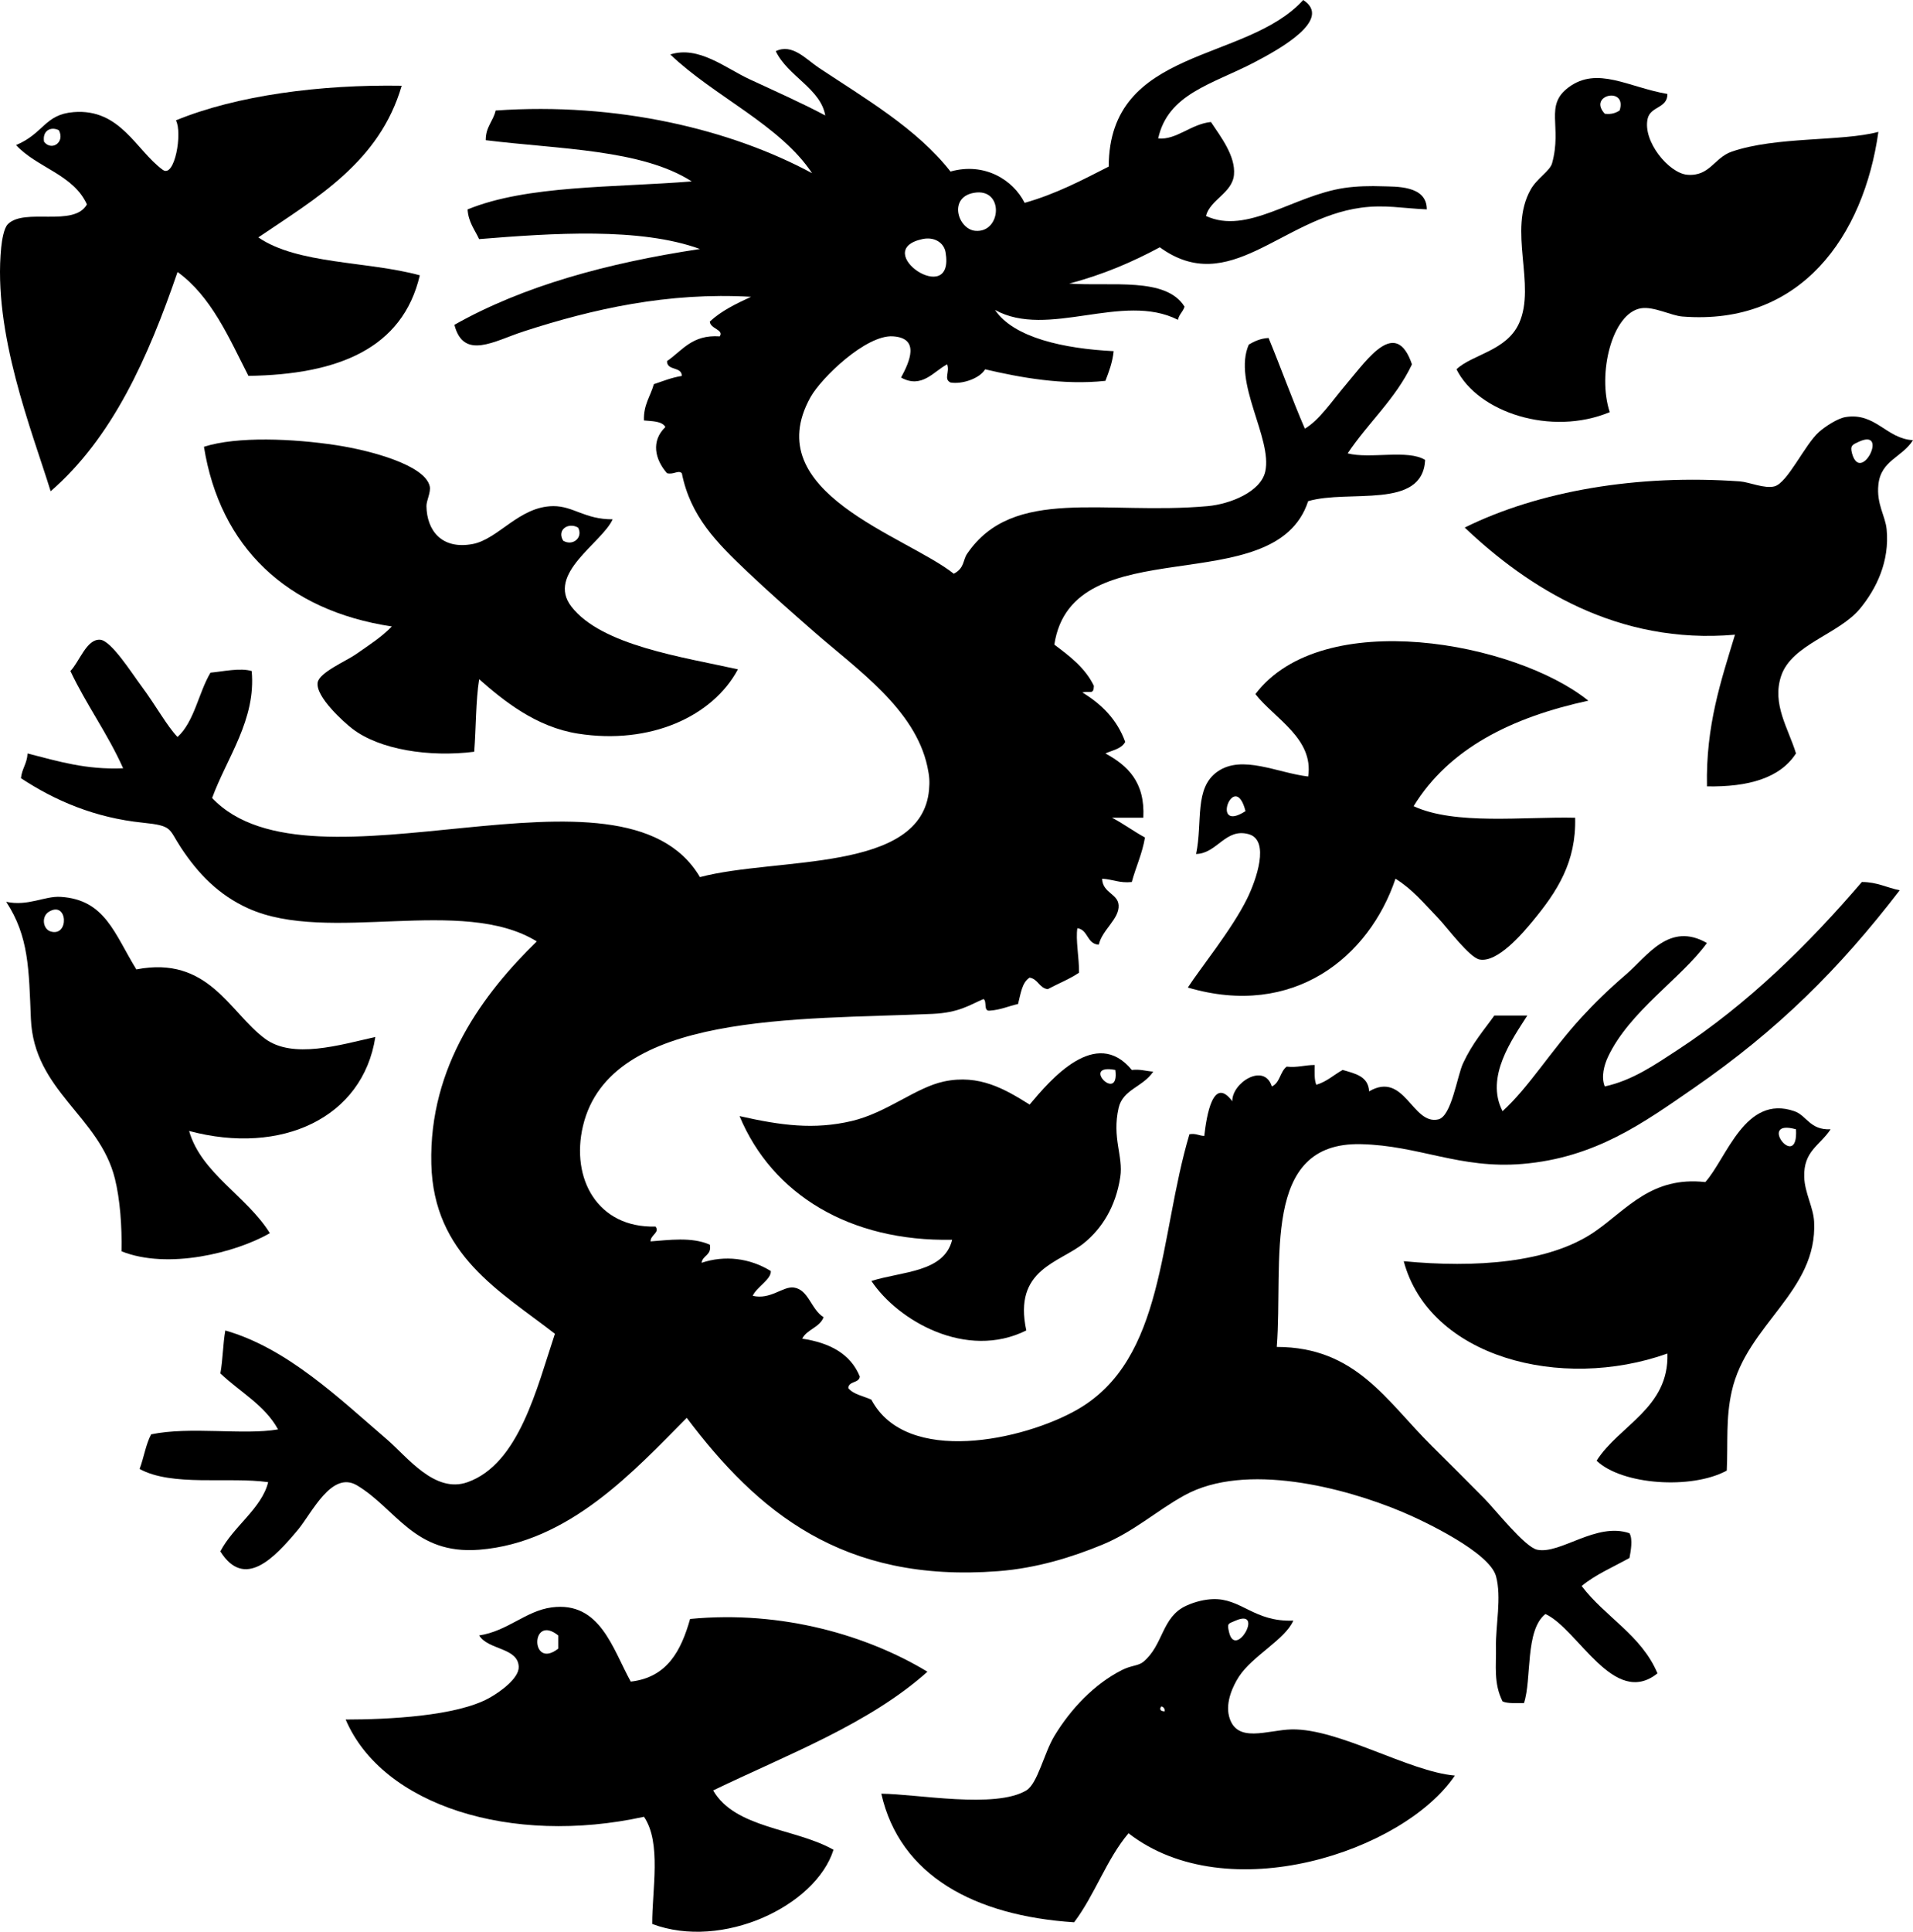 <?xml version="1.0" encoding="iso-8859-1"?>
<!-- Generator: Adobe Illustrator 19.2.0, SVG Export Plug-In . SVG Version: 6.00 Build 0)  -->
<svg version="1.1" xmlns="http://www.w3.org/2000/svg" xmlns:xlink="http://www.w3.org/1999/xlink" x="0px" y="0px"
	 viewBox="0 0 139.187 140.507" style="enable-background:new 0 0 139.187 140.507;" xml:space="preserve">
<g id="Beijing_x5F_2008">
	<path style="fill-rule:evenodd;clip-rule:evenodd;" d="M84.267,10.072c1.331,0.123,2.38-1.049,3.837-1.199
		c0.708,1.063,1.803,2.474,1.679,3.837c-0.122,1.335-1.746,1.818-2.039,2.998c3.003,1.393,6.333-1.481,10.073-2.038
		c0.896-0.134,1.93-0.151,2.758-0.12c0.932,0.036,3.245-0.096,3.237,1.679c-1.795-0.076-3.047-0.358-4.796-0.12
		c-5.797,0.791-9.582,6.538-14.63,2.878c-2.002,1.075-4.151,2.003-6.595,2.638c3.058,0.224,7.039-0.502,8.394,1.679
		c-0.106,0.373-0.4,0.559-0.479,0.959c-4.021-2.046-9.455,1.413-13.311-0.719c1.37,2.028,5.019,2.816,8.634,2.998
		c-0.086,0.833-0.344,1.495-0.6,2.159c-3.079,0.335-6.213-0.243-8.754-0.839c-0.4,0.679-1.691,1.104-2.518,0.959
		c-0.515-0.252-0.035-0.757-0.24-1.319c-0.947,0.468-1.83,1.811-3.357,0.959c0.638-1.176,1.387-2.878-0.6-2.998
		c-1.947-0.118-5.206,3.015-5.995,4.437c-3.852,6.938,6.944,10.061,10.432,12.83c0.785-0.408,0.653-0.987,0.96-1.439
		c3.362-4.958,10.011-2.806,17.507-3.477c1.631-0.147,3.866-1.032,4.197-2.519c0.535-2.406-2.396-6.499-1.199-9.233
		c0.405-0.234,0.834-0.445,1.439-0.479c0.9,2.177,1.709,4.446,2.638,6.595c1.058-0.618,1.91-1.932,3.117-3.358
		c1.475-1.74,3.518-4.724,4.677-1.319c-1.191,2.525-3.191,4.243-4.677,6.475c1.615,0.425,4.384-0.306,5.637,0.479
		c-0.188,3.649-5.551,2.124-8.514,2.998c-2.414,7.404-17.154,1.831-18.467,10.433c1.117,0.842,2.239,1.678,2.878,2.998
		c-0.011,0.676-0.283,0.349-0.84,0.48c1.391,0.849,2.523,1.955,3.118,3.598c-0.258,0.502-0.916,0.604-1.439,0.839
		c1.601,0.878,2.894,2.062,2.758,4.677c-0.759,0-1.519,0-2.278,0c0.843,0.437,1.568,0.99,2.398,1.438
		c-0.202,1.196-0.662,2.136-0.959,3.238c-0.896,0.096-1.396-0.203-2.158-0.24c0.037,1.044,1.138,1.075,1.199,1.919
		c0.072,1.001-1.205,1.8-1.44,2.878c-0.879-0.041-0.757-1.082-1.559-1.199c-0.14,0.8,0.132,2.17,0.12,3.237
		c-0.69,0.471-1.525,0.793-2.278,1.199c-0.631-0.089-0.699-0.74-1.319-0.839c-0.562,0.356-0.648,1.189-0.84,1.918
		c-0.688,0.151-1.254,0.425-2.038,0.48c-0.521,0.081-0.192-0.688-0.479-0.84c-1.024,0.434-1.771,0.992-3.718,1.079
		c-9.739,0.434-23.458-0.152-25.421,8.154c-0.905,3.827,1.065,7.43,5.275,7.314c0.341,0.428-0.367,0.609-0.359,1.079
		c1.313-0.092,2.976-0.348,4.316,0.24c0.149,0.789-0.526,0.753-0.6,1.318c1.676-0.566,3.507-0.347,5.037,0.6
		c0.03,0.615-1.008,1.133-1.319,1.799c1.297,0.311,2.205-0.715,2.998-0.6c1.07,0.157,1.232,1.577,2.158,2.159
		c-0.287,0.752-1.203,0.875-1.559,1.559c2.017,0.301,3.527,1.108,4.196,2.758c-0.061,0.499-0.813,0.307-0.839,0.84
		c0.376,0.463,1.104,0.575,1.679,0.839c2.548,4.822,11.087,2.956,14.989,0.72c6.388-3.661,5.927-12.556,8.154-20.025
		c0.481-0.083,0.684,0.114,1.079,0.12c0.164-1.47,0.641-4.404,2.038-2.519c-0.023-1.359,2.329-2.829,2.878-1.079
		c0.591-0.248,0.595-1.084,1.079-1.439c0.805,0.085,1.315-0.123,2.039-0.119c-0.002,0.521-0.04,1.078,0.119,1.438
		c0.771-0.227,1.273-0.725,1.919-1.079c0.895,0.265,1.866,0.452,1.919,1.559c2.59-1.511,3.146,2.476,5.036,2.039
		c0.966-0.224,1.371-3.159,1.799-4.077c0.7-1.503,1.511-2.395,2.278-3.477c0.799,0,1.599,0,2.398,0
		c-1.062,1.675-3.097,4.463-1.799,6.955c1.948-1.773,3.478-4.357,5.756-6.835c0.948-1.032,1.908-1.973,3.237-3.118
		c1.553-1.338,3.139-3.847,5.876-2.278c-1.865,2.574-5.627,4.956-7.195,8.274c-0.275,0.583-0.522,1.451-0.239,2.158
		c2.016-0.435,3.666-1.587,5.276-2.639c5.14-3.356,9.521-7.672,13.43-12.23c1.12-0.001,1.821,0.418,2.758,0.6
		c-4.413,5.739-8.868,10.163-14.988,14.39c-3.646,2.518-7.154,5.072-12.472,5.516c-4.551,0.379-7.514-1.345-11.751-1.439
		c-7.297-0.163-5.636,8.509-6.116,14.749c5.759,0.006,7.959,3.908,11.272,7.194c1.136,1.127,2.438,2.424,3.837,3.838
		c0.797,0.805,2.938,3.528,3.837,3.717c1.69,0.354,4.298-2.033,6.716-1.199c0.259,0.441,0.088,1.323,0,1.799
		c-1.179,0.66-2.473,1.204-3.478,2.039c1.701,2.256,4.345,3.568,5.516,6.354c-3.169,2.539-5.769-3.225-8.154-4.316
		c-1.497,1.182-0.983,4.737-1.559,6.476c-0.553-0.007-1.172,0.053-1.559-0.12c-0.665-1.323-0.452-2.589-0.479-3.957
		c-0.032-1.551,0.425-3.613,0-5.156c-0.473-1.715-5.13-3.961-6.835-4.677c-4.202-1.765-11.399-3.641-15.829-1.199
		c-2.076,1.145-3.664,2.637-5.995,3.598c-2.177,0.896-4.741,1.701-7.555,1.918c-11.346,0.875-17.538-4.355-22.664-11.151
		c-3.809,3.83-8.551,9.081-15.108,9.593c-4.715,0.368-6.02-2.965-8.874-4.677c-1.857-1.113-3.29,2.012-4.316,3.238
		c-1.724,2.06-3.883,4.351-5.636,1.559c0.944-1.816,3.018-3.134,3.477-5.036c-2.889-0.404-6.991,0.34-9.352-0.96
		c0.307-0.811,0.449-1.788,0.839-2.517c2.846-0.594,6.729,0.076,9.233-0.36c-0.976-1.78-2.788-2.728-4.196-4.076
		c0.181-0.979,0.185-2.134,0.359-3.118c4.518,1.286,8.302,4.958,11.751,7.914c1.485,1.272,3.479,3.969,5.876,3.118
		c3.748-1.331,5.04-6.852,6.355-10.793c-3.984-3.094-8.828-5.728-8.993-12.35c-0.179-7.136,3.818-12.431,7.674-16.189
		c-5.436-3.348-15.154,0.231-20.984-2.398c-2.144-0.966-3.645-2.505-4.916-4.437c-0.907-1.377-0.572-1.575-2.759-1.799
		c-3.496-0.357-6.386-1.6-8.873-3.237c0.066-0.692,0.45-1.068,0.48-1.799c2.27,0.58,4.251,1.191,6.955,1.079
		c-1.121-2.516-2.67-4.604-3.837-7.074c0.662-0.682,1.17-2.338,2.158-2.278c0.804,0.048,2.305,2.427,2.998,3.357
		c1.102,1.482,1.841,2.884,2.638,3.717c1.232-1.126,1.52-3.197,2.398-4.677c0.893-0.084,2.163-0.37,2.998-0.119
		c0.33,3.533-1.818,6.327-2.878,9.233c7.25,7.67,29.858-3.807,35.494,5.755c5.605-1.487,16.131-0.282,16.668-6.354
		c0.054-0.615,0.029-0.981-0.12-1.68c-0.899-4.19-5.115-7.07-8.274-9.832c-1.547-1.353-3.264-2.865-4.796-4.317
		c-2.272-2.153-4.169-4.052-4.797-7.194c-0.267-0.253-0.578,0.126-1.079,0c-0.888-1.007-1.173-2.351-0.12-3.358
		c-0.243-0.437-0.939-0.419-1.559-0.479c-0.039-1.158,0.48-1.758,0.72-2.638c0.66-0.219,1.278-0.479,2.038-0.6
		c-0.007-0.713-1.089-0.35-1.079-1.079c1.115-0.763,1.817-1.939,3.837-1.799c0.317-0.498-0.693-0.541-0.72-1.079
		c0.827-0.773,1.904-1.294,2.998-1.799c-6.049-0.346-11.489,0.877-16.548,2.518c-2.132,0.692-4.363,2.118-5.036-0.479
		c4.978-2.816,11.095-4.494,17.867-5.516c-4.361-1.587-10.749-1.151-16.068-0.719c-0.315-0.684-0.777-1.221-0.84-2.159
		c4.337-1.779,10.651-1.58,16.309-2.038c-3.653-2.343-9.654-2.337-14.989-2.998c-0.011-0.97,0.546-1.373,0.72-2.158
		c8.88-0.625,17.144,1.386,23.022,4.557c-2.326-3.509-7.126-5.584-10.312-8.634c2.059-0.658,4.003,0.984,5.756,1.798
		c1.909,0.887,3.809,1.729,5.517,2.638c-0.334-1.948-2.732-2.86-3.598-4.676c1.196-0.584,2.199,0.588,3.118,1.199
		c3.33,2.215,7.144,4.422,9.593,7.555c2.472-0.692,4.55,0.6,5.396,2.278c2.275-0.643,4.184-1.652,6.116-2.638
		C80.693,3.381,90.656,4.59,94.819,0c2.176,1.412-1.709,3.576-3.598,4.557C88.187,6.133,84.98,6.821,84.267,10.072z M70.957,16.788
		c1.923,0.18,2.129-3.178-0.12-2.758C68.981,14.376,69.702,16.67,70.957,16.788z M68.799,18.347
		c-0.116-0.682-0.803-1.147-1.68-0.959C63.236,18.219,69.501,22.477,68.799,18.347z"/>
	<path style="fill-rule:evenodd;clip-rule:evenodd;" d="M121.32,6.835c0.007,1.054-1.23,0.881-1.439,1.798
		c-0.374,1.652,1.552,3.963,2.878,4.077c1.641,0.141,1.96-1.238,3.238-1.679c3.255-1.122,8.028-0.726,10.672-1.439
		c-1.064,7.558-5.626,14.12-14.27,13.43c-0.802-0.064-2.081-0.749-2.998-0.6c-2.118,0.345-3.196,4.789-2.278,7.555
		c-4.256,1.773-9.593,0.018-11.151-3.118c1.139-1.083,3.649-1.329,4.557-3.357c1.25-2.798-0.834-6.742,0.839-9.713
		c0.471-0.836,1.401-1.344,1.56-1.918c0.746-2.711-0.581-4.193,1.198-5.516C116.224,4.794,118.475,6.347,121.32,6.835z
		 M116.763,8.274c0.501,0.061,0.812-0.067,1.079-0.24C118.41,6.26,115.482,6.9,116.763,8.274z"/>
	<path style="fill-rule:evenodd;clip-rule:evenodd;" d="M29.227,6.235c-1.615,5.54-6.167,8.144-10.433,11.032
		c2.868,1.968,7.954,1.719,11.751,2.758c-1.252,5.342-5.969,7.221-12.471,7.314c-1.432-2.806-2.699-5.775-5.156-7.555
		c-2.146,6.247-4.738,12.049-9.233,15.948C2.32,31.317-0.535,24.22,0.088,17.987c0.052-0.51,0.192-1.39,0.48-1.679
		c1.215-1.221,4.802,0.244,5.756-1.439c-0.979-2.18-3.645-2.672-5.156-4.317C3.197,9.7,3.245,8.32,5.364,8.154
		c3.398-0.266,4.524,2.764,6.476,4.197c0.872,0.641,1.448-2.707,0.959-3.597C17.22,6.938,23.294,6.139,29.227,6.235z M3.206,10.312
		c0.543,0.696,1.54,0.051,1.079-0.84C3.686,9.174,3.067,9.515,3.206,10.312z"/>
	<path style="fill-rule:evenodd;clip-rule:evenodd;" d="M139.187,32.017c-0.8,1.267-2.336,1.46-2.519,3.237
		c-0.145,1.415,0.503,2.256,0.6,3.238c0.232,2.347-0.756,4.335-1.919,5.756c-1.55,1.893-4.986,2.612-5.756,4.916
		c-0.687,2.058,0.528,3.815,1.08,5.636c-1.161,1.798-3.466,2.45-6.476,2.398c-0.091-4.447,1.027-7.687,2.038-11.032
		c-8.546,0.745-15.06-3.423-19.665-7.794c5.41-2.669,12.584-3.891,20.025-3.357c0.663,0.047,1.803,0.554,2.518,0.359
		c0.955-0.26,2.209-3.051,3.238-3.957c0.45-0.397,1.342-0.984,1.918-1.079C136.461,29.977,137.243,31.915,139.187,32.017z
		 M134.75,32.976c0.636,2.295,2.728-1.893,0.481-0.839C134.795,32.341,134.591,32.399,134.75,32.976z"/>
	<path style="fill-rule:evenodd;clip-rule:evenodd;" d="M44.576,37.772c-0.772,1.72-4.863,3.963-2.998,6.355
		c2.211,2.836,8.129,3.667,12.111,4.557c-1.828,3.421-6.367,5.503-11.632,4.677c-3.064-0.481-5.418-2.396-7.194-3.957
		c-0.256,1.623-0.221,3.536-0.36,5.275c-3.277,0.409-6.889-0.149-8.873-1.679c-0.585-0.45-2.683-2.319-2.518-3.357
		c0.116-0.729,2.09-1.573,2.758-2.038c1.093-0.761,1.893-1.271,2.639-2.039c-7.677-1.156-12.506-5.801-13.67-13.07
		c2.417-0.777,6.523-0.586,9.593-0.12c2.563,0.389,6.494,1.458,6.835,2.998c0.095,0.426-0.246,1.039-0.24,1.439
		c0.028,1.775,1.113,3.177,3.358,2.758c1.873-0.351,3.396-2.746,5.875-2.758C41.718,36.806,42.544,37.78,44.576,37.772z
		 M40.978,39.331c0.726,0.422,1.471-0.265,1.079-0.959C41.348,37.966,40.49,38.539,40.978,39.331z"/>
	<path style="fill-rule:evenodd;clip-rule:evenodd;" d="M115.564,50.963c-5.582,1.213-10.125,3.465-12.711,7.674
		c3,1.395,8.019,0.753,11.752,0.84c0.087,3.212-1.293,5.358-3.118,7.555c-0.665,0.801-2.519,3.014-3.837,2.758
		c-0.745-0.145-2.367-2.337-2.998-2.998c-1.119-1.171-1.907-2.125-3.118-2.878c-1.915,5.689-7.407,10.188-15.108,7.914
		c0.868-1.356,3.205-4.215,4.316-6.475c0.658-1.339,1.678-4.231,0.12-4.677c-1.699-0.485-2.305,1.411-3.837,1.439
		c0.492-2.351-0.158-4.795,1.559-5.995c1.791-1.252,4.364,0.097,6.596,0.359c0.422-2.767-2.466-4.23-3.838-5.995
		C96.213,44.06,110.285,46.711,115.564,50.963z M90.622,58.997C89.827,55.885,87.996,60.693,90.622,58.997L90.622,58.997z"/>
	<path style="fill-rule:evenodd;clip-rule:evenodd;" d="M9.921,70.509c5.248-1.015,6.77,3.12,9.354,5.036
		c2.033,1.508,5.447,0.457,8.034-0.12c-0.901,5.865-6.817,8.636-13.55,6.835c0.879,3.08,4.208,4.744,5.875,7.435
		c-2.48,1.423-7.417,2.669-10.792,1.319c0.038-1.83-0.109-3.776-0.479-5.276c-1.125-4.56-5.897-6.388-6.115-11.632
		c-0.15-3.597-0.139-5.99-1.799-8.514c1.594,0.344,2.782-0.43,3.957-0.359C7.661,65.427,8.331,67.939,9.921,70.509z M3.685,67.751
		c1.367,0.411,1.247-2.26-0.12-1.439C2.99,66.657,3.121,67.58,3.685,67.751z"/>
	<path style="fill-rule:evenodd;clip-rule:evenodd;" d="M83.907,77.943c-0.732,1.115-2.212,1.29-2.518,2.638
		c-0.5,2.198,0.354,3.503,0.119,5.036c-0.333,2.185-1.353,3.753-2.638,4.797c-1.786,1.451-5.166,1.88-4.197,6.355
		c-4.365,2.172-9.348-0.713-11.271-3.598c2.251-0.707,5.297-0.618,5.876-2.998c-7.443,0.148-13.097-3.299-15.469-8.993
		c3.036,0.684,5.41,1.001,8.153,0.359c2.555-0.597,4.654-2.438,6.716-2.877c2.566-0.548,4.451,0.558,6.235,1.679
		c1.547-1.842,4.826-5.692,7.435-2.518C82.979,77.752,83.379,77.912,83.907,77.943z M81.149,77.823
		C78.548,77.322,81.478,80.313,81.149,77.823L81.149,77.823z"/>
	<path style="fill-rule:evenodd;clip-rule:evenodd;" d="M133.191,82.14c-0.767,1.177-1.981,1.568-1.918,3.478
		c0.037,1.148,0.666,2.201,0.719,3.238c0.26,5.091-4.91,7.465-5.995,12.351c-0.443,1.992-0.265,3.685-0.36,5.756
		c-2.57,1.396-7.634,1.039-9.473-0.72c1.653-2.59,5.279-3.824,5.156-7.794c-7.763,2.764-17.317,0.257-19.187-6.715
		c5.18,0.496,10.59,0.14,13.91-2.159c2.339-1.618,4.114-4.032,8.034-3.597c1.567-1.753,2.889-6.396,6.476-5.156
		C131.463,81.135,131.675,82.205,133.191,82.14z M130.674,82.14C127.762,81.314,130.861,85.292,130.674,82.14L130.674,82.14z"/>
	<path style="fill-rule:evenodd;clip-rule:evenodd;" d="M94.099,117.874c-0.597,1.376-2.969,2.561-3.957,4.077
		c-0.425,0.653-0.985,1.842-0.719,2.878c0.521,2.034,2.8,0.994,4.557,0.959c3.432-0.068,8.523,3.066,11.871,3.357
		c-3.721,5.518-16.54,9.782-23.743,4.197c-1.595,1.883-2.457,4.498-3.957,6.476c-7.241-0.474-12.679-3.39-14.029-9.354
		c2.589,0.019,8.296,1.113,10.552-0.239c0.821-0.493,1.291-2.721,2.039-3.958c1.19-1.971,2.913-3.783,4.916-4.796
		c0.688-0.349,1.193-0.296,1.559-0.6c1.476-1.227,1.318-3.251,3.118-4.077c0.678-0.312,1.369-0.457,1.919-0.479
		C90.315,116.228,91.228,117.987,94.099,117.874z M89.424,118.714c0.464,2.005,2.598-1.758,0.479-0.84
		C89.347,118.114,89.271,118.059,89.424,118.714z M84.747,124.47c0.006-0.207-0.093-0.308-0.24-0.36
		C84.335,124.285,84.415,124.489,84.747,124.47z"/>
	<path style="fill-rule:evenodd;clip-rule:evenodd;" d="M45.894,122.311c2.654-0.304,3.664-2.252,4.317-4.557
		c6.747-0.649,12.976,1.238,17.268,3.838c-4.265,3.81-10.143,6.006-15.589,8.634c1.588,2.769,5.972,2.742,8.754,4.316
		c-1.294,4.104-8.101,7.311-13.19,5.396c-0.015-2.454,0.689-5.908-0.6-7.795c-9.647,2.113-19.035-0.814-21.704-7.074
		c3.085-0.004,8.041-0.24,10.432-1.56c0.801-0.441,2.191-1.44,2.159-2.278c-0.055-1.411-2.214-1.203-2.878-2.278
		c2.08-0.317,3.394-1.79,5.276-2.038C43.666,116.45,44.57,119.925,45.894,122.311z M40.619,119.913c0-0.32,0-0.64,0-0.96
		C38.586,117.333,38.583,121.501,40.619,119.913z"/>
</g>
<g id="Layer_1">
</g>
</svg>

